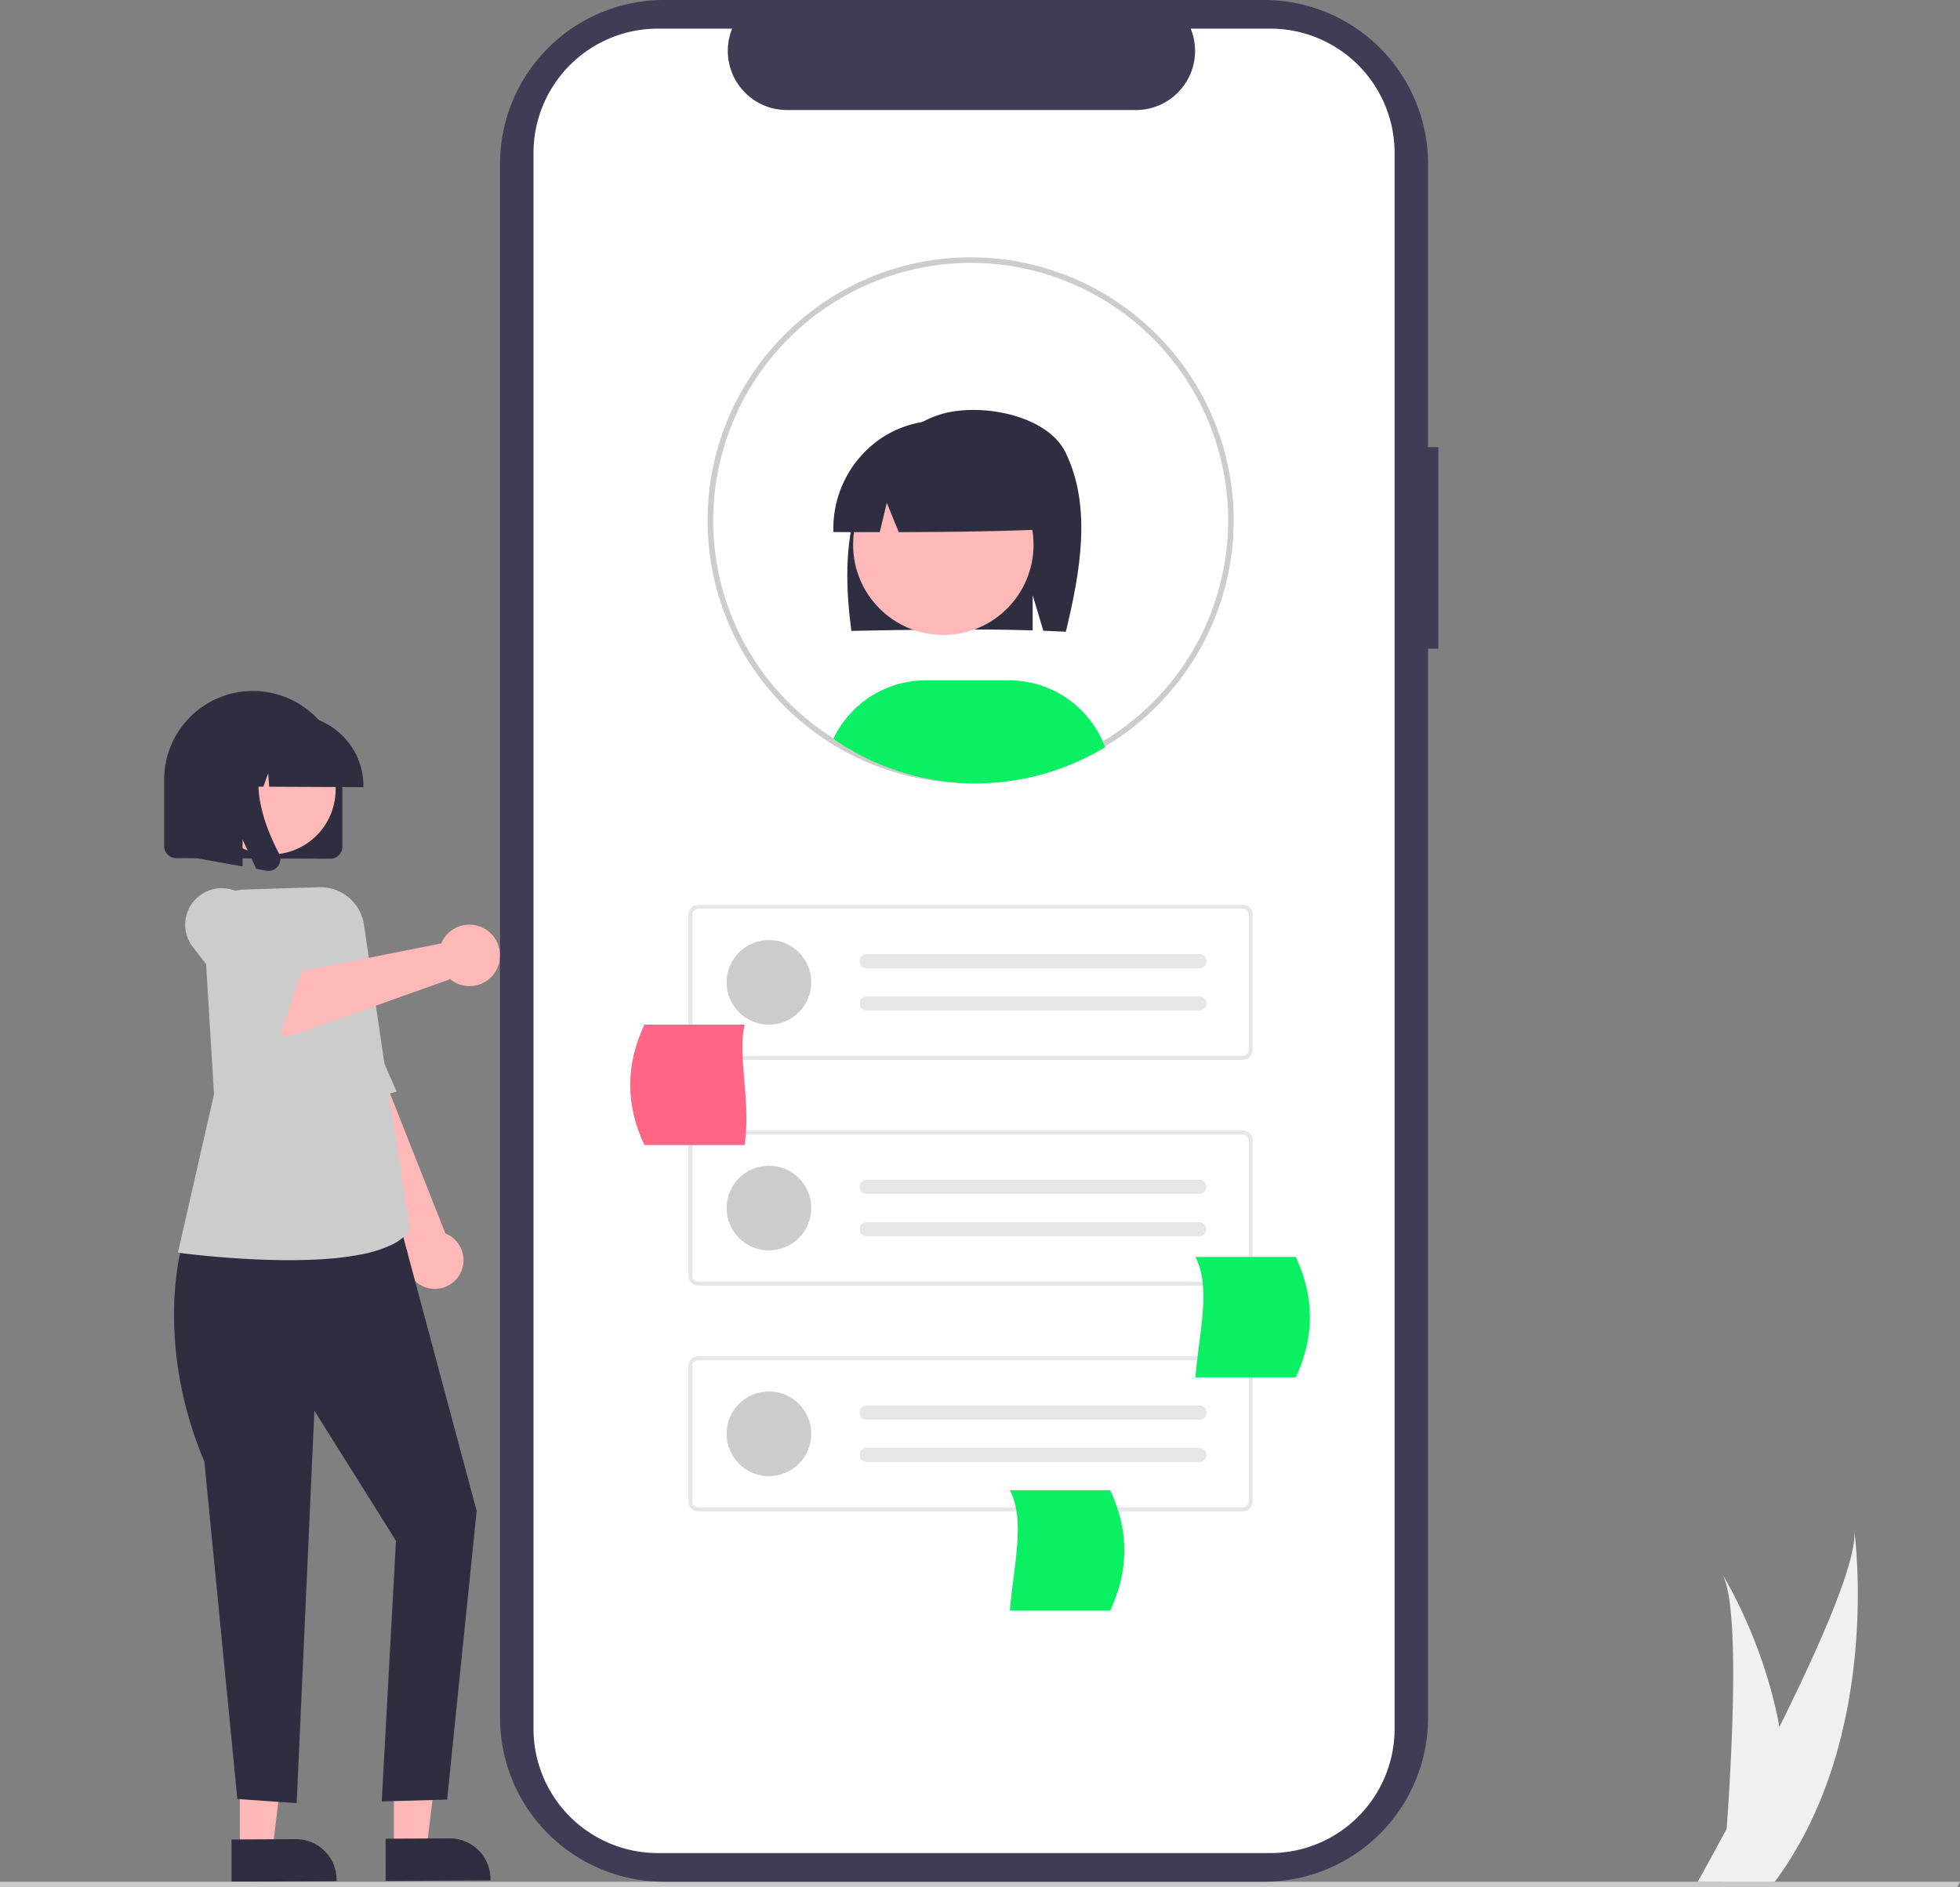 <svg xmlns="http://www.w3.org/2000/svg" xmlns:xlink="http://www.w3.org/1999/xlink" width="740.245" height="712.818" data-name="Layer 1" viewBox="0 0 740.245 712.818"><rect x="0" y="0" width="740.245" height="712.818" fill="#808080" stroke="none"/><g id="b95fdd39-fb5a-4a72-9890-fbc16aea09e3" data-name="Group 193"><g id="fe98ab94-e9cb-45d5-93d2-a323ca3f1bc1" data-name="Group 191"><path id="af195c9f-bb19-4a02-bf73-25c746785d44-664" fill="#feb8b8" d="M403.382,575.156a10.819,10.819,0,0,1-19.58-8.858l-41.809-85.893,20.013-12.136,36.107,91.236q.207.08.408.169.201.089.4.184l.4.2a4.055,4.055,0,0,1,.39.223,10.832,10.832,0,0,1,3.678,14.868Z" data-name="Path 5" transform="translate(-229.878 -93.591)"/><path id="b7be7d01-601a-466d-ae41-9577dbbca8ac-665" fill="#ccc" d="M349.974,513.524l29.7-7.613s-.97-2.192-2.546-5.824-3.778-8.7-6.255-14.446-5.225-12.174-7.91-18.525-5.3-12.625-7.494-18.063-4.7-8.7-7.207-10.521a9.909,9.909,0,0,0-7.283-1.936,14.074,14.074,0,0,0-5.635,2.145,15.338,15.338,0,0,0-2.262,1.717l-6.886,12.523Z" data-name="Path 8" transform="translate(-229.878 -93.591)"/><path id="b3095e15-ab7d-4e65-96a4-41698fa4f221-666" fill="#feb8b8" d="M320.459,744.87l18.176-.071-5.861,47.494-12.315.062Z" data-name="Path 1-2" transform="translate(-229.878 -93.591)"/><path id="a302ec2b-66fd-4123-9cb3-cd16e4233762-667" fill="#2f2e41" d="M317.319,804.304l39.687-.21v-.5a15.567,15.567,0,0,0-.3-3.034,15.177,15.177,0,0,0-2.288-5.513,15.585,15.585,0,0,0-4.292-4.271,15.186,15.186,0,0,0-5.525-2.264,15.567,15.567,0,0,0-3.036-.28h0l-24.25.119Z" data-name="Path 2" transform="translate(-229.878 -93.591)"/><path id="aeeb1cd5-fa3a-4274-bafd-7f40084de8d2-668" fill="#feb8b8" d="M378.657,744.646l18.124-.071-5.842,47.429-12.281.062Z" data-name="Path 3" transform="translate(-229.878 -93.591)"/><path id="ba1e98ed-d8f2-43c1-be39-19244e87f429-669" fill="#2f2e41" d="M375.526,803.996l39.583-.208v-.5a15.574,15.574,0,0,0-.3-3.029,15.168,15.168,0,0,0-2.282-5.506,15.538,15.538,0,0,0-4.282-4.267,15.129,15.129,0,0,0-5.51-2.259,15.5,15.5,0,0,0-3.028-.279h0l-24.183.118Z" data-name="Path 4" transform="translate(-229.878 -93.591)"/><path id="a155f794-21b2-443d-9e35-67d51870e068-670" fill="#2f2e41" d="M379.427,550.526l30.477,113.737L398.748,773.289l-24.7.681,5.378-98.444-30.815-49.129-6.683,148.242-22.409-1.583-12.461-127.459a144.741,144.741,0,0,1-9.256-30.992,138.004,138.004,0,0,1-2.19-25.321,118.405,118.405,0,0,1,1.314-17.073,62.499,62.499,0,0,1,1.231-6.26l9.087-9.212Z" data-name="Path 6" transform="translate(-229.878 -93.591)"/><path id="fa92fe00-8265-4df9-92a2-5e4b8684f88d-671" fill="#ccc" d="M339.047,569.549c5.125,0,9.935-.164,14.3-.489a107.342,107.342,0,0,0,13.268-1.746,47.246,47.246,0,0,0,10.821-3.407,17.364,17.364,0,0,0,7.019-5.539l.208-.3-8.33-54.214-8.983-60.957a16.613,16.613,0,0,0-16.95-14.2l-28.134.862a15.768,15.768,0,0,0-15.278,16.243q.007.238.022.476l3.693,60.622-13.623,59.8.965.135c.388.051,1.883.249,4.225.512,3.061.344,6.187.654,9.29.922,4.39.378,8.687.676,12.769.885C329.502,569.416,334.464,569.544,339.047,569.549Z" data-name="Path 2616" transform="translate(-229.878 -93.591)"/><path id="a02ac6ff-2f2c-46ae-a320-a92bb579f594-672" fill="#2f2e41" d="M354.659,417.927h.022a4.5,4.5,0,0,0,4.492-4.5V388.346a33.522,33.522,0,0,0-2.644-13.082,34.061,34.061,0,0,0-17.9-17.99,33.54,33.54,0,0,0-46.761,30.772v25.121a4.499,4.499,0,0,0,.356,1.76,4.576,4.576,0,0,0,2.41,2.416,4.518,4.518,0,0,0,1.761.363l58.264.221Z" data-name="Path 9" transform="translate(-229.878 -93.591)"/><path id="a9c6a018-88fd-40d4-8b44-5495c2df83a6-673" fill="#feb8b8" d="M310.328,379.744a24.725,24.725,0,0,0,28.59,35.616,24.437,24.437,0,0,0,14.702-11.777,24.725,24.725,0,0,0-28.571-35.606,24.437,24.437,0,0,0-14.719,11.768Z" data-name="Ellipse 1" transform="translate(-229.878 -93.591)"/><path id="a5ddc204-0839-488c-806a-2c44d9da4652-674" fill="#2f2e41" d="M367.128,390.388a26.517,26.517,0,0,0-2.092-10.346,26.927,26.927,0,0,0-14.152-14.224,26.529,26.529,0,0,0-10.346-2.144l-5.02-.025h-.169a26.472,26.472,0,0,0-26.455,26.488v.5l10.62.043,3.621-10.117.724,10.137,5.485.024,1.826-5.1.366,5.111,35.587.159Z" data-name="Path 10" transform="translate(-229.878 -93.591)"/><path id="b53d3ad0-d874-44f4-8830-ebcf508c0715-675" fill="#feb8b8" d="M409.885,443.154a11.652,11.652,0,0,1,4.48,2.2,11.343,11.343,0,0,1,2.6,2.917,11.838,11.838,0,0,1,1.711,7.385,11.338,11.338,0,0,1-1.046,3.761,11.529,11.529,0,0,1-16.556,4.856q-.153-.1-.3-.2-.147-.1-.294-.207-.145-.106-.286-.215t-.279-.222l-58.6,20.857a8.832,8.832,0,0,1-10.129-3.164L317.286,461.885l16.8-11.311,8.812,10.011,53.632-10.669q.088-.209.182-.415t.2-.411q.1-.2.214-.406t.233-.4a11.52,11.52,0,0,1,12.527-5.128Z" data-name="Path 11" transform="translate(-229.878 -93.591)"/><path id="ea3ff0db-56f9-49fe-a255-68dfaf7efedd-676" fill="#ccc" d="M341.954,454.268c-1.753-2.188-4.2-5.028-6.694-7.846s-5.017-5.61-6.924-7.7-3.189-3.473-3.189-3.473a13.81,13.81,0,0,0-25.087,10.189,13.61,13.61,0,0,0,2.06,5.048s1.912,2.5,4.8,6.236,6.747,8.706,10.642,13.648,7.828,9.859,10.86,13.488,5.167,5.974,5.467,5.773l10.577-31.442C344.765,457.987,343.707,456.456,341.954,454.268Z" data-name="Path 12" transform="translate(-229.878 -93.591)"/><path id="a9611ebe-3bd3-473e-9d8d-437c05f39574-677" fill="#2f2e41" d="M335.675,417.136a4.423,4.423,0,0,1-.186,2.428,4.523,4.523,0,0,1-.593,1.114,4.574,4.574,0,0,1-.734.79,4.487,4.487,0,0,1-2.916,1.06q-.1,0-.2-.006t-.2-.014q-.1-.008-.2-.022t-.2-.032l-3.769-.685-5.192-11.092v10.16l-17.138-3.085V374.636l28.73.138-.71.825a19.76,19.76,0,0,0-4.474,9.724,32.211,32.211,0,0,0,.207,10.957,58.099,58.099,0,0,0,3.059,10.7,85.611,85.611,0,0,0,4.086,8.97A4.515,4.515,0,0,1,335.675,417.136Z" data-name="Path 13" transform="translate(-229.878 -93.591)"/></g><path id="b86d4de9-0cff-4c8a-ba1d-90db5f791b61-678" fill="#cacaca" d="M969.032,806.409h-739.154v-2.105h740.245Z" data-name="Path 2533" transform="translate(-229.878 -93.591)"/><path id="a91d7220-8c5a-4469-a964-f9fb6eeff2ab-679" fill="#3f3d56" d="M773.113,262.483h-3.9V155.506a61.915,61.915,0,0,0-61.915-61.915h-226.65a61.915,61.915,0,0,0-61.916,61.914V742.389a61.915,61.915,0,0,0,61.915,61.915h226.648a61.915,61.915,0,0,0,61.915-61.915V338.631h3.9Z" data-name="Path 339" transform="translate(-229.878 -93.591)"/><path id="bf5182e6-9a46-4ce3-a6bb-8e5b95c0b95d-680" fill="#fff" d="M756.586,151.359V746.534a46.959,46.959,0,0,1-46.942,46.952h-231.3a46.966,46.966,0,0,1-46.973-46.952V151.359a46.965,46.965,0,0,1,46.971-46.951h28.058a22.329,22.329,0,0,0,20.656,30.74h131.868a22.329,22.329,0,0,0,20.656-30.74h30.055a46.959,46.959,0,0,1,46.951,46.942Z" data-name="Path 340" transform="translate(-229.878 -93.591)"/><path id="befb231b-3654-4dfe-ba25-bde2f69c3c75-681" fill="#ccc" d="M596.458,389.465a99.3,99.3,0,0,1-99.337-99.254v-.088c0-.208,0-.427.012-.635.3-54.4,44.863-98.7,99.325-98.7a99.337,99.337,0,0,1,.011,198.674h-.011Zm0-196.587a97.454,97.454,0,0,0-97.233,96.677c-.011.222-.011.4-.011.569a97.258,97.258,0,1,0,97.27-97.246h-.026Z" data-name="Path 45" transform="translate(-229.878 -93.591)"/><path id="fe627b68-f6c4-4b39-818a-896f79516f98-682" fill="#e6e6e6" d="M699.18,493.908h-205.537a3.81,3.81,0,0,1-3.806-3.806V439.118a3.811,3.811,0,0,1,3.806-3.806h205.537a3.811,3.811,0,0,1,3.806,3.806v50.985a3.811,3.811,0,0,1-3.806,3.806Zm-205.537-57.074a2.286,2.286,0,0,0-2.284,2.284v50.985a2.286,2.286,0,0,0,2.284,2.284h205.537a2.286,2.286,0,0,0,2.284-2.284V439.118a2.286,2.286,0,0,0-2.284-2.284Z" data-name="Path 39" transform="translate(-229.878 -93.591)"/><circle id="efff077a-6dff-49bd-9bfe-dfa54dc61d00" cx="290.408" cy="371.018" r="15.986" fill="#ccc" data-name="Ellipse 5"/><path id="e513cc1a-fc4f-42ad-8a97-aa208a4af049-683" fill="#e6e6e6" d="M557.207,453.952a2.664,2.664,0,0,0,0,5.329h125.605a2.665,2.665,0,0,0,.204-5.326q-.059-.002-.117-.002H557.207Z" data-name="Path 40" transform="translate(-229.878 -93.591)"/><path id="bb8a7882-db95-48e4-aaaf-3489ee3aa336-684" fill="#e6e6e6" d="M557.207,469.937a2.664,2.664,0,0,0,0,5.329h125.605a2.665,2.665,0,0,0,.204-5.326q-.059-.002-.117-.002H557.207Z" data-name="Path 41" transform="translate(-229.878 -93.591)"/><path id="af101daf-449f-4d16-aa98-172f4a8df39f-685" fill="#e6e6e6" d="M699.18,579.167h-205.537a3.81,3.81,0,0,1-3.806-3.806V524.377a3.811,3.811,0,0,1,3.806-3.806h205.537a3.811,3.811,0,0,1,3.806,3.806v50.985A3.811,3.811,0,0,1,699.18,579.167Zm-205.537-57.074a2.286,2.286,0,0,0-2.284,2.284v50.985a2.286,2.286,0,0,0,2.284,2.284h205.537a2.286,2.286,0,0,0,2.284-2.284V524.377a2.286,2.286,0,0,0-2.284-2.284Z" data-name="Path 42" transform="translate(-229.878 -93.591)"/><circle id="a7593987-c694-475c-8cff-40adb8bae00c" cx="290.408" cy="456.278" r="15.986" fill="#ccc" data-name="Ellipse 6"/><path id="ad8313dd-202d-4f4d-8eaf-20c5dd40192b-686" fill="#e6e6e6" d="M557.207,539.208a2.664,2.664,0,0,0,0,5.329h125.605a2.665,2.665,0,0,0,.087-5.328H557.207Z" data-name="Path 43" transform="translate(-229.878 -93.591)"/><path id="bde7542a-4575-40bb-a917-747fdde14d1d-687" fill="#e6e6e6" d="M557.207,555.197a2.664,2.664,0,1,0,0,5.329h125.605a2.665,2.665,0,0,0,.087-5.328H557.207Z" data-name="Path 44" transform="translate(-229.878 -93.591)"/><path id="a41ae643-d6fa-4218-bc02-a84cd2f042d5-688" fill="#e6e6e6" d="M699.18,664.425h-205.537a3.81,3.81,0,0,1-3.806-3.806V609.635a3.811,3.811,0,0,1,3.806-3.806h205.537a3.811,3.811,0,0,1,3.806,3.806V660.62a3.811,3.811,0,0,1-3.806,3.806Zm-205.537-57.074a2.286,2.286,0,0,0-2.284,2.284V660.62a2.286,2.286,0,0,0,2.284,2.284h205.537a2.286,2.286,0,0,0,2.284-2.284V609.635a2.286,2.286,0,0,0-2.284-2.284Z" data-name="Path 39-2" transform="translate(-229.878 -93.591)"/><circle id="eb2f5380-5bf4-43e0-97aa-e300553d76c9" cx="290.408" cy="541.537" r="15.986" fill="#ccc" data-name="Ellipse 5-2"/><path id="ef612e73-fc19-47d8-a2d1-12e834e71e5a-689" fill="#e6e6e6" d="M557.207,624.469a2.664,2.664,0,0,0,0,5.329h125.605a2.665,2.665,0,0,0,.204-5.326q-.059-.002-.117-.002H557.207Z" data-name="Path 40-2" transform="translate(-229.878 -93.591)"/><path id="ad1dc7cf-bcbc-43ff-98c3-5442d39a009f-690" fill="#e6e6e6" d="M557.207,640.456a2.664,2.664,0,0,0,0,5.329h125.605a2.665,2.665,0,0,0,.204-5.326q-.059-.002-.117-.002H557.207Z" data-name="Path 41-2" transform="translate(-229.878 -93.591)"/><path id="b33d3e33-77f1-4447-818b-aa04c3ab1cfa-691" fill="#ff6584" d="M473.247,526.066h37.893c2.37-17.488-2.859-33.814,0-45.472h-37.893Q462.546,503.332,473.247,526.066Z" data-name="Path 2596" transform="translate(-229.878 -93.591)"/><path id="abd26155-66b6-4810-8bdf-9fb8037578d3-692" fill="#0bef62" d="M719.258,613.813h-37.894c1.421-17.484,6-33.811,0-45.472h37.893Q729.959,591.076,719.258,613.813Z" data-name="Path 2597" transform="translate(-229.878 -93.591)"/><path id="aae68d36-acd6-4520-9385-77d0caf729f0-693" fill="#0bef62" d="M649.166,701.914h-37.894c1.421-17.484,6-33.811,0-45.472h37.893Q659.867,679.177,649.166,701.914Z" data-name="Path 2597-2" transform="translate(-229.878 -93.591)"/><path id="b809e61f-e113-4687-852e-0d1aa1d72eef-694" fill="#0bef62" d="M647.224,375.807a94.181,94.181,0,0,1-102.6-3.189,38.671,38.671,0,0,1,34.9-22.069h31.458a38.626,38.626,0,0,1,36.244,25.262Z" data-name="Path 2595" transform="translate(-229.878 -93.591)"/><g id="b4b23dfd-a70a-4bfa-a0ec-e0b9fbca8bb1" data-name="Group 192"><path id="f2763f3e-78f9-4b43-a903-a3fe53ad4a45-695" fill="#2f2e41" d="M553.547,284.61c4.758-15.163,15.578-29.07,30.541-34.2s41.068-.335,48.125,13.894c10.169,20.507,5.6,45.62.208,67.885-2.812-.149-5.65-.266-8.5-.372l-4.026-13.419v13.287c-22.215-.687-45.343-.257-68.483.188C549.342,316.113,548.789,299.773,553.547,284.61Z" data-name="Path 1133" transform="translate(-229.878 -93.591)"/><circle id="eecf4506-21ab-40dd-8b32-4db21377c650" cx="356.271" cy="205.762" r="34.067" fill="#feb8b8" data-name="Ellipse 507"/><path id="bb1dea60-cbdf-449a-8984-6a3a37f92790-696" fill="#2f2e41" d="M563.928,258.308a40.308,40.308,0,0,1,61.283,35.179c-17.939.825-36.783,1.04-55.89,1.077l-4.519-11.053-2.662,11.06q-8.733,0-17.5-.023A41.157,41.157,0,0,1,563.928,258.308Z" data-name="Path 1145" transform="translate(-229.878 -93.591)"/></g><path id="a34394a5-3b6f-4dbd-b680-62200c75c4a0-697" fill="#f0f0f0" d="M904.161,774.243a106.361,106.361,0,0,1-4.968,29.4c-.069.221-.142.439-.214.659h-18.543c.02-.2.04-.419.059-.659,1.236-14.213,8.364-100.716-.158-115.509C881.083,689.335,905.595,729.082,904.161,774.243Z" data-name="Path 2352" transform="translate(-229.878 -93.591)"/><path id="a4311caa-1619-4625-9a30-9ee577173a6d-698" fill="#f0f0f0" d="M901.185,802.925c-.324.462-.662.924-1.007,1.379h-29.088c.221-.393.476-.855.772-1.379,4.806-8.674,19.029-34.6,32.233-61.487,14.189-28.889,27.206-58.873,26.11-69.726C930.542,674.16,940.357,748.774,901.185,802.925Z" data-name="Path 2353" transform="translate(-229.878 -93.591)"/></g></svg>